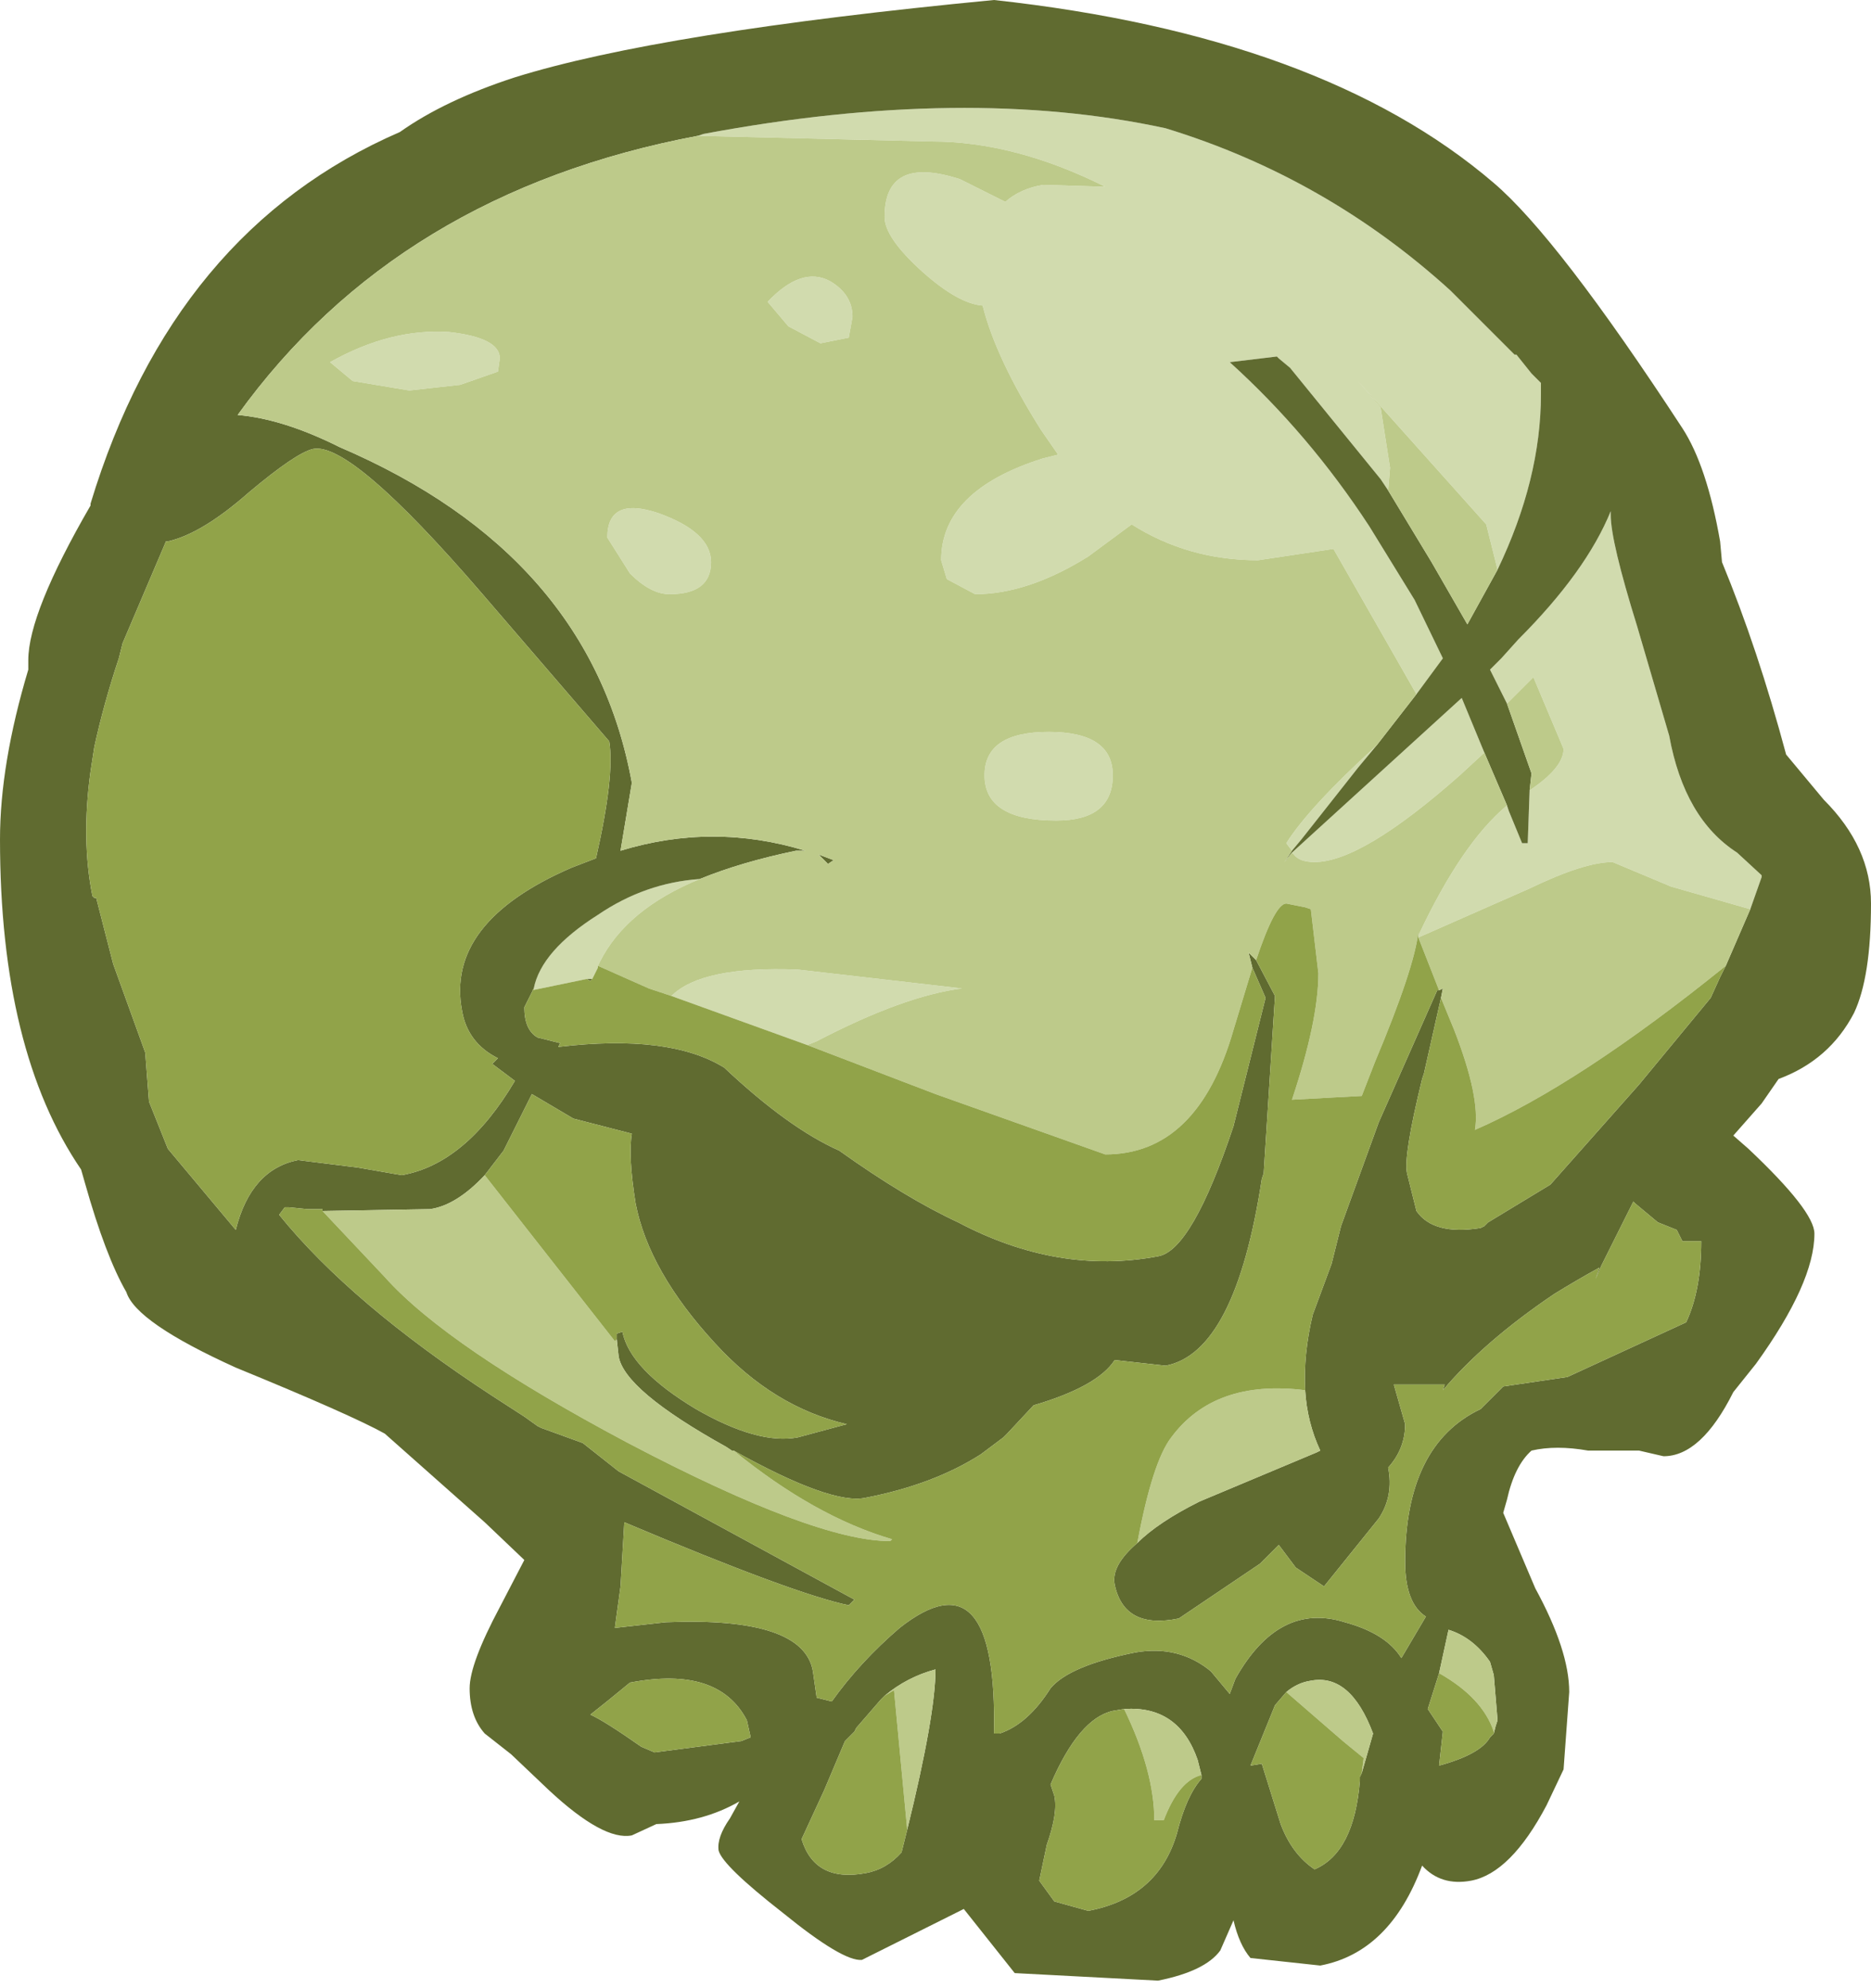 <?xml version="1.0" encoding="UTF-8" standalone="no"?>
<svg xmlns:ffdec="https://www.free-decompiler.com/flash" xmlns:xlink="http://www.w3.org/1999/xlink" ffdec:objectType="frame" height="52.7px" width="49.6px" xmlns="http://www.w3.org/2000/svg">
  <g transform="matrix(1.0, 0.0, 0.0, 1.0, 0.0, 0.0)">
    <use ffdec:characterId="1334" height="52.7" transform="matrix(1.0, 0.0, 0.0, 1.0, 0.0, 0.0)" width="49.6" xlink:href="#shape0"/>
  </g>
  <defs>
    <g id="shape0" transform="matrix(1.0, 0.0, 0.0, 1.0, 0.0, 0.0)">
      <path d="M18.5 3.6 L18.65 3.55 Q25.6 2.25 30.9 3.4 35.15 4.7 38.45 7.7 L40.15 9.4 40.2 9.4 40.6 9.9 40.85 10.15 40.85 10.45 Q40.85 12.7 39.7 15.1 L39.4 13.9 36.0 10.1 36.6 10.8 36.85 12.4 36.8 13.0 36.6 12.7 34.2 9.75 33.9 9.5 33.85 9.45 32.6 9.6 Q34.7 11.5 36.3 13.95 L37.5 15.9 38.25 17.45 37.55 18.4 35.35 14.55 33.35 14.85 Q31.5 14.85 30.0 13.9 L28.85 14.75 Q27.25 15.75 25.85 15.75 L25.1 15.35 24.95 14.85 Q24.95 13.0 27.65 12.15 L28.05 12.05 27.6 11.4 Q26.4 9.5 26.05 8.1 25.4 8.05 24.45 7.2 23.45 6.3 23.45 5.75 23.45 4.1 25.45 4.75 L26.65 5.35 Q27.05 5.0 27.65 4.9 L29.3 4.95 Q26.9 3.75 24.7 3.75 L18.5 3.6 M39.95 18.65 L39.5 17.75 39.8 17.45 40.25 16.95 Q42.05 15.15 42.7 13.55 L42.7 13.65 Q42.7 14.35 43.4 16.6 L44.25 19.5 Q44.65 21.7 46.05 22.6 L46.7 23.2 46.7 23.25 46.4 24.1 44.3 23.5 42.75 22.85 Q42.0 22.85 40.55 23.55 L37.6 24.85 37.6 24.8 Q38.75 22.35 39.95 21.35 L40.0 21.5 40.35 22.35 40.5 22.35 40.55 20.95 Q41.45 20.35 41.45 19.85 L40.65 17.95 39.95 18.65 M14.15 26.2 Q14.35 25.2 15.85 24.25 17.1 23.4 18.55 23.3 16.6 24.1 15.9 25.5 L15.85 25.6 15.85 25.65 15.7 25.95 15.55 25.95 14.1 26.25 14.15 26.2 M22.6 8.4 L22.5 8.95 21.75 9.1 20.9 8.65 20.35 8.0 Q21.25 7.05 22.0 7.45 22.6 7.8 22.6 8.4 M29.5 20.55 Q29.5 21.75 28.0 21.75 26.1 21.75 26.1 20.55 26.1 19.4 27.8 19.4 29.5 19.4 29.5 20.55 M34.25 22.55 L34.1 22.35 Q34.7 21.4 36.45 19.8 L36.5 19.75 36.0 20.35 34.5 22.25 34.25 22.55 M34.25 22.6 L38.75 18.5 39.35 19.95 38.7 20.55 Q36.1 22.85 34.85 22.85 34.45 22.85 34.3 22.65 L34.25 22.6 M12.2 10.2 L10.85 10.35 9.35 10.1 8.75 9.6 Q10.35 8.7 11.9 8.8 13.25 8.95 13.25 9.5 L13.2 9.85 12.2 10.2 M16.1 14.25 Q16.1 13.15 17.45 13.6 18.85 14.1 18.85 14.9 18.85 15.75 17.75 15.75 17.25 15.75 16.7 15.2 L16.1 14.25 M17.8 26.4 Q18.6 25.6 21.15 25.7 L25.5 26.2 Q23.95 26.4 21.65 27.6 L21.4 27.7 17.8 26.4" fill="#d1dbae" fill-rule="evenodd" stroke="none"/>
      <path d="M39.7 15.1 Q40.85 12.7 40.85 10.45 L40.85 10.15 40.6 9.9 40.2 9.4 40.15 9.4 38.45 7.7 Q35.15 4.7 30.9 3.4 25.6 2.25 18.65 3.55 L18.5 3.6 Q10.55 5.1 6.3 11.0 7.5 11.1 9.0 11.85 15.65 14.7 16.75 20.75 L16.45 22.55 Q18.9 21.8 21.35 22.55 L21.1 22.55 Q19.65 22.85 18.55 23.3 17.1 23.4 15.85 24.25 14.35 25.2 14.15 26.2 L13.9 26.7 Q13.9 27.3 14.25 27.5 L14.85 27.65 14.8 27.75 Q17.75 27.4 19.2 28.3 20.9 29.9 22.25 30.5 24.0 31.75 25.4 32.4 28.05 33.8 30.7 33.3 31.6 33.15 32.7 29.85 L33.55 26.45 33.2 25.65 33.1 25.25 33.3 25.45 33.8 26.4 33.5 31.1 33.45 31.25 Q32.75 35.85 30.9 36.2 L29.55 36.05 Q29.1 36.75 27.4 37.25 L26.7 38.0 26.6 38.1 26.0 38.55 Q24.75 39.35 22.95 39.7 22.05 39.9 19.45 38.45 L19.4 38.45 19.25 38.35 Q16.55 36.85 16.4 35.95 L16.35 35.5 16.35 35.4 16.35 35.35 16.5 35.3 Q16.7 36.3 18.45 37.35 20.1 38.3 21.15 38.1 L22.45 37.75 Q20.5 37.3 18.95 35.6 17.2 33.7 16.85 31.9 16.65 30.65 16.75 30.05 L15.2 29.65 14.1 29.0 14.0 29.2 13.65 29.9 13.35 30.5 12.85 31.15 Q12.1 31.95 11.4 32.05 L8.55 32.1 8.55 32.05 8.15 32.05 7.65 32.0 7.55 32.0 7.4 32.2 Q9.3 34.55 13.05 37.0 L13.9 37.55 14.25 37.8 14.35 37.85 15.45 38.25 16.4 39.0 22.65 42.4 22.5 42.55 Q21.05 42.25 16.55 40.35 L16.45 42.05 16.3 43.15 17.65 43.0 Q21.3 42.85 21.55 44.3 L21.65 45.0 22.05 45.1 Q22.8 44.05 23.85 43.15 26.45 41.1 26.35 45.95 L26.5 45.95 Q27.25 45.7 27.85 44.75 28.35 44.15 30.1 43.8 31.25 43.6 32.1 44.3 L32.6 44.9 32.75 44.5 Q33.9 42.45 35.65 43.0 36.75 43.3 37.15 43.95 L37.8 42.85 Q37.25 42.5 37.25 41.4 37.25 38.3 39.25 37.35 L39.85 36.75 41.55 36.5 44.7 35.05 Q45.1 34.2 45.1 32.9 L45.05 32.9 44.6 32.9 44.45 32.6 43.95 32.4 43.35 31.9 43.3 31.85 42.45 33.55 42.3 33.9 42.4 33.6 Q41.85 33.9 41.2 34.3 39.35 35.55 38.25 36.85 L38.3 36.7 36.95 36.7 37.25 37.75 Q37.25 38.4 36.8 38.9 36.95 39.65 36.55 40.25 L35.1 42.05 34.35 41.55 33.9 40.95 33.4 41.45 31.25 42.9 Q29.8 43.2 29.55 42.0 29.45 41.5 30.15 40.9 30.7 40.35 31.8 39.8 L34.9 38.5 35.0 38.45 Q34.65 37.7 34.6 36.85 34.55 35.9 34.8 34.85 L35.3 33.5 35.55 32.5 36.55 29.75 38.1 26.25 38.15 26.25 38.25 26.2 38.2 26.45 37.75 28.45 37.7 28.6 Q37.2 30.65 37.3 31.1 L37.55 32.1 Q38.0 32.75 39.25 32.55 L39.35 32.5 39.45 32.4 41.1 31.4 43.45 28.75 45.35 26.45 45.6 25.9 45.75 25.6 46.4 24.1 46.7 23.25 46.7 23.2 46.05 22.6 Q44.65 21.7 44.25 19.5 L43.4 16.6 Q42.7 14.35 42.7 13.65 L42.7 13.55 Q42.05 15.15 40.25 16.95 L39.8 17.45 39.5 17.75 39.95 18.65 40.6 20.5 40.55 20.95 40.5 22.35 40.35 22.35 40.0 21.5 39.95 21.35 39.35 19.95 38.75 18.5 34.25 22.6 34.05 22.85 34.25 22.55 34.5 22.25 36.0 20.35 36.5 19.75 37.55 18.4 38.25 17.45 37.5 15.9 36.3 13.95 Q34.7 11.5 32.6 9.6 L33.85 9.45 33.9 9.5 34.2 9.75 36.6 12.7 36.8 13.0 37.95 14.9 38.9 16.55 39.7 15.1 M45.6 14.35 L45.65 14.9 Q46.6 17.2 47.35 20.0 L48.35 21.2 Q49.6 22.45 49.6 23.95 49.6 25.9 49.15 26.85 48.5 28.1 47.15 28.6 L46.7 29.25 45.95 30.1 46.35 30.45 Q48.1 32.1 48.1 32.7 48.1 34.0 46.55 36.15 L45.95 36.9 Q45.1 38.6 44.1 38.6 L43.45 38.45 42.1 38.45 Q41.25 38.3 40.6 38.45 40.15 38.85 39.95 39.75 L39.85 40.1 40.7 42.1 Q41.6 43.75 41.6 44.85 L41.45 46.9 41.0 47.85 Q40.05 49.65 39.0 49.85 38.2 50.0 37.7 49.45 36.85 51.75 35.0 52.1 L33.15 51.9 Q32.85 51.55 32.7 50.9 L32.35 51.7 Q31.95 52.25 30.7 52.5 L26.9 52.3 25.55 50.6 22.85 51.95 Q22.35 52.0 20.75 50.7 19.15 49.45 19.05 49.05 19.0 48.7 19.35 48.2 L19.6 47.75 Q18.65 48.3 17.4 48.35 L16.75 48.65 Q16.0 48.8 14.55 47.45 L13.55 46.5 12.85 45.95 Q12.45 45.5 12.45 44.75 12.45 44.1 13.25 42.6 L13.9 41.35 12.85 40.35 10.2 38.0 Q9.3 37.5 6.25 36.25 3.6 35.05 3.35 34.25 2.8 33.3 2.25 31.35 L2.15 31.0 Q0.0 27.85 0.0 22.25 0.0 20.25 0.75 17.75 L0.75 17.5 Q0.75 16.25 2.4 13.4 L2.4 13.35 Q4.6 6.1 10.6 3.5 11.8 2.65 13.65 2.05 17.5 0.85 26.35 0.0 35.05 0.95 39.6 4.85 41.3 6.3 44.6 11.35 45.25 12.35 45.6 14.35 M21.95 22.9 L21.7 22.65 22.1 22.8 21.95 22.9 M4.45 14.35 L4.4 14.35 3.25 17.05 3.15 17.45 Q2.75 18.65 2.5 19.8 L2.4 20.45 Q2.15 22.25 2.45 23.75 L2.5 23.8 2.55 23.8 3.0 25.55 3.85 27.9 3.95 29.2 4.45 30.45 6.25 32.6 Q6.65 31.0 7.9 30.75 L9.5 30.95 10.65 31.15 Q12.35 30.85 13.65 28.65 L13.05 28.2 13.2 28.05 Q12.4 27.65 12.25 26.8 11.8 24.45 15.15 23.0 L15.8 22.75 Q16.3 20.55 16.15 19.65 L12.75 15.7 Q9.3 11.7 8.3 11.9 7.85 12.0 6.6 13.05 5.35 14.15 4.45 14.35 M15.7 25.95 L15.65 26.0 15.55 25.95 15.7 25.95 M19.9 46.05 L19.8 45.6 Q19.05 44.15 16.7 44.6 L16.15 45.05 15.65 45.45 Q16.0 45.6 17.0 46.3 L17.35 46.45 19.65 46.15 19.9 46.05 M24.05 48.5 Q24.8 45.45 24.8 44.25 24.05 44.45 23.45 44.95 L23.35 45.05 22.7 45.8 22.65 45.9 22.6 45.95 22.4 46.15 21.85 47.45 21.25 48.75 Q21.6 49.9 22.95 49.65 23.5 49.55 23.9 49.1 L24.05 48.5 M29.8 45.3 L29.5 45.35 Q28.6 45.55 27.85 47.3 L27.95 47.6 Q28.05 48.05 27.75 48.9 L27.55 49.85 27.95 50.4 28.85 50.65 Q30.7 50.3 31.2 48.6 31.45 47.6 31.85 47.15 L31.85 47.05 31.75 46.65 Q31.25 45.2 29.8 45.3 M34.1 44.85 L33.8 45.2 33.15 46.8 33.45 46.75 33.95 48.35 Q34.25 49.15 34.85 49.55 35.9 49.1 36.05 47.2 L36.05 47.1 36.1 47.0 36.4 45.95 Q35.8 44.35 34.75 44.55 34.4 44.6 34.1 44.85 M38.15 44.35 L37.85 45.3 38.25 45.9 38.15 46.8 Q39.25 46.5 39.5 46.05 L39.6 45.95 39.65 45.75 39.7 45.6 39.6 44.4 39.5 44.05 Q39.05 43.4 38.4 43.2 L38.15 44.35" fill="#606b30" fill-rule="evenodd" stroke="none"/>
      <path d="M18.5 3.6 L24.7 3.75 Q26.9 3.75 29.3 4.95 L27.65 4.9 Q27.05 5.0 26.65 5.35 L25.45 4.75 Q23.45 4.1 23.45 5.75 23.45 6.3 24.45 7.2 25.4 8.05 26.05 8.1 26.4 9.5 27.6 11.4 L28.05 12.05 27.65 12.15 Q24.95 13.0 24.95 14.85 L25.1 15.35 25.85 15.75 Q27.25 15.75 28.85 14.75 L30.0 13.9 Q31.5 14.85 33.35 14.85 L35.35 14.55 37.55 18.4 36.5 19.75 36.45 19.8 Q34.7 21.4 34.1 22.35 L34.25 22.55 34.05 22.85 34.25 22.6 34.3 22.65 Q34.45 22.85 34.85 22.85 36.1 22.85 38.7 20.55 L39.35 19.95 39.95 21.35 Q38.75 22.35 37.6 24.8 L37.6 24.7 Q37.5 25.65 36.45 28.15 L36.1 29.05 34.25 29.15 Q34.95 27.05 34.95 25.8 L34.75 24.1 34.6 24.05 34.1 23.95 Q33.8 23.95 33.3 25.45 L33.1 25.25 33.2 25.65 32.7 27.3 Q31.75 30.6 29.3 30.6 L24.8 29.0 21.4 27.7 21.65 27.6 Q23.95 26.4 25.5 26.2 L21.15 25.7 Q18.6 25.6 17.8 26.4 L17.2 26.2 15.85 25.6 15.9 25.5 Q16.6 24.1 18.55 23.3 19.65 22.85 21.1 22.55 L21.35 22.55 Q18.9 21.8 16.45 22.55 L16.75 20.75 Q15.65 14.7 9.0 11.85 7.5 11.1 6.3 11.0 10.55 5.1 18.5 3.6 M36.8 13.0 L36.85 12.4 36.6 10.8 36.0 10.1 39.4 13.9 39.7 15.1 38.9 16.55 37.95 14.9 36.8 13.0 M39.95 18.65 L40.65 17.95 41.45 19.85 Q41.45 20.35 40.55 20.95 L40.6 20.5 39.95 18.65 M37.6 24.85 L40.55 23.55 Q42.0 22.85 42.75 22.85 L44.3 23.5 46.4 24.1 45.75 25.6 Q41.85 28.75 39.1 29.95 39.25 29.1 38.55 27.3 L38.2 26.45 38.25 26.2 38.15 26.25 37.6 24.85 M34.6 36.85 Q34.65 37.7 35.0 38.45 L34.9 38.5 31.8 39.8 Q30.7 40.35 30.15 40.9 30.55 38.75 31.05 38.1 32.2 36.55 34.6 36.85 M8.55 32.1 L11.4 32.05 Q12.1 31.95 12.85 31.15 L16.3 35.55 16.35 35.5 16.4 35.95 Q16.55 36.85 19.25 38.35 L19.4 38.45 19.45 38.45 Q21.6 40.2 23.65 40.8 L23.6 40.85 Q21.6 40.85 16.65 38.25 11.85 35.7 10.2 33.85 L8.55 32.1 M22.6 8.4 Q22.6 7.8 22.0 7.45 21.25 7.05 20.35 8.0 L20.9 8.65 21.75 9.1 22.5 8.95 22.6 8.4 M21.95 22.9 L22.1 22.8 21.7 22.65 21.95 22.9 M29.5 20.55 Q29.5 19.4 27.8 19.4 26.1 19.4 26.1 20.55 26.1 21.75 28.0 21.75 29.5 21.75 29.5 20.55 M12.2 10.2 L13.2 9.85 13.25 9.5 Q13.25 8.95 11.9 8.8 10.35 8.7 8.75 9.6 L9.35 10.1 10.85 10.35 12.2 10.2 M16.1 14.25 L16.7 15.2 Q17.25 15.75 17.75 15.75 18.85 15.75 18.85 14.9 18.85 14.1 17.45 13.6 16.1 13.15 16.1 14.25 M24.05 48.5 L23.7 44.8 23.45 44.95 Q24.05 44.45 24.8 44.25 24.8 45.45 24.05 48.5 M29.8 45.3 Q31.25 45.2 31.75 46.65 L31.85 47.05 Q31.25 47.2 30.85 48.25 L30.6 48.25 Q30.6 46.95 29.8 45.3 M34.1 44.85 Q34.4 44.6 34.75 44.55 35.8 44.35 36.4 45.95 L36.1 47.0 36.15 46.6 35.6 46.15 34.1 44.85 M39.6 45.95 L39.6 45.9 Q39.3 45.0 38.15 44.35 L38.4 43.2 Q39.05 43.4 39.5 44.05 L39.6 44.4 39.7 45.6 39.65 45.75 39.6 45.95" fill="#bdca8a" fill-rule="evenodd" stroke="none"/>
      <path d="M37.6 24.8 L37.6 24.85 38.15 26.25 38.1 26.25 36.55 29.75 35.55 32.5 35.3 33.5 34.8 34.85 Q34.55 35.9 34.6 36.85 32.2 36.55 31.05 38.1 30.55 38.75 30.15 40.9 29.45 41.5 29.55 42.0 29.8 43.2 31.25 42.9 L33.4 41.45 33.9 40.95 34.35 41.55 35.1 42.05 36.55 40.25 Q36.95 39.65 36.8 38.9 37.25 38.4 37.25 37.75 L36.95 36.7 38.3 36.7 38.25 36.85 Q39.35 35.55 41.2 34.3 41.85 33.9 42.4 33.6 L42.3 33.9 42.45 33.55 43.3 31.85 43.35 31.9 43.95 32.4 44.45 32.6 44.6 32.9 45.05 32.9 45.1 32.9 Q45.1 34.2 44.7 35.05 L41.55 36.5 39.85 36.75 39.25 37.35 Q37.25 38.3 37.25 41.4 37.25 42.5 37.8 42.85 L37.15 43.95 Q36.75 43.3 35.65 43.0 33.9 42.45 32.75 44.5 L32.6 44.9 32.1 44.3 Q31.25 43.6 30.1 43.8 28.35 44.15 27.85 44.75 27.25 45.7 26.5 45.95 L26.35 45.95 Q26.45 41.1 23.85 43.15 22.8 44.05 22.05 45.1 L21.65 45.0 21.55 44.3 Q21.3 42.85 17.65 43.0 L16.3 43.15 16.45 42.05 16.55 40.35 Q21.05 42.25 22.5 42.55 L22.65 42.4 16.4 39.0 15.45 38.25 14.35 37.85 14.25 37.8 13.9 37.55 13.05 37.0 Q9.3 34.55 7.4 32.2 L7.55 32.0 7.65 32.0 8.15 32.05 8.55 32.05 8.55 32.1 10.2 33.85 Q11.85 35.7 16.65 38.25 21.6 40.85 23.6 40.85 L23.65 40.8 Q21.6 40.2 19.45 38.45 22.05 39.9 22.95 39.7 24.75 39.35 26.0 38.55 L26.6 38.1 26.7 38.0 27.4 37.25 Q29.1 36.75 29.55 36.05 L30.9 36.2 Q32.75 35.85 33.45 31.25 L33.5 31.1 33.8 26.4 33.3 25.45 Q33.8 23.95 34.1 23.95 L34.6 24.05 34.75 24.1 34.95 25.8 Q34.95 27.05 34.25 29.15 L36.1 29.05 36.45 28.15 Q37.5 25.65 37.6 24.7 L37.6 24.8 M45.75 25.6 L45.6 25.9 45.35 26.45 43.45 28.75 41.1 31.4 39.45 32.4 39.35 32.5 39.25 32.55 Q38.0 32.75 37.55 32.1 L37.3 31.1 Q37.2 30.65 37.7 28.6 L37.75 28.45 38.2 26.45 38.55 27.3 Q39.25 29.1 39.1 29.95 41.85 28.75 45.75 25.6 M12.85 31.15 L13.35 30.5 13.65 29.9 14.0 29.2 14.1 29.0 15.2 29.65 16.75 30.05 Q16.65 30.65 16.85 31.9 17.2 33.7 18.95 35.6 20.5 37.3 22.45 37.75 L21.15 38.1 Q20.1 38.3 18.45 37.35 16.7 36.3 16.5 35.3 L16.35 35.35 16.35 35.4 16.35 35.5 16.3 35.55 12.85 31.15 M33.2 25.65 L33.55 26.45 32.7 29.85 Q31.6 33.15 30.7 33.3 28.05 33.8 25.4 32.4 24.0 31.75 22.25 30.5 20.9 29.9 19.2 28.3 17.75 27.4 14.8 27.75 L14.85 27.65 14.25 27.5 Q13.9 27.3 13.9 26.7 L14.15 26.2 14.1 26.25 15.55 25.95 15.65 26.0 15.7 25.95 15.85 25.65 15.85 25.6 17.2 26.2 17.8 26.4 21.4 27.7 24.8 29.0 29.3 30.6 Q31.75 30.6 32.7 27.3 L33.2 25.65 M4.45 14.35 Q5.35 14.15 6.6 13.05 7.85 12.0 8.3 11.9 9.3 11.7 12.75 15.7 L16.15 19.65 Q16.3 20.55 15.8 22.75 L15.15 23.0 Q11.8 24.45 12.25 26.8 12.4 27.65 13.2 28.05 L13.05 28.2 13.65 28.65 Q12.35 30.85 10.65 31.15 L9.5 30.95 7.9 30.75 Q6.65 31.0 6.25 32.6 L4.45 30.45 3.95 29.2 3.85 27.9 3.0 25.55 2.55 23.8 2.5 23.8 2.45 23.75 Q2.15 22.25 2.4 20.45 L2.5 19.8 Q2.75 18.65 3.15 17.45 L3.25 17.05 4.4 14.35 4.45 14.35 M19.9 46.05 L19.65 46.15 17.35 46.45 17.0 46.3 Q16.0 45.6 15.65 45.45 L16.15 45.05 16.7 44.6 Q19.05 44.15 19.8 45.6 L19.9 46.05 M23.45 44.95 L23.7 44.8 24.05 48.5 23.9 49.1 Q23.5 49.55 22.95 49.65 21.6 49.9 21.25 48.75 L21.85 47.45 22.4 46.15 22.6 45.95 22.65 45.9 22.7 45.8 23.35 45.05 23.45 44.95 M31.85 47.05 L31.85 47.15 Q31.45 47.6 31.2 48.6 30.7 50.3 28.85 50.65 L27.95 50.4 27.55 49.85 27.75 48.9 Q28.05 48.05 27.95 47.6 L27.85 47.3 Q28.6 45.55 29.5 45.35 L29.8 45.3 Q30.6 46.95 30.6 48.25 L30.85 48.25 Q31.25 47.2 31.85 47.05 M36.1 47.0 L36.05 47.1 36.05 47.2 Q35.9 49.1 34.85 49.55 34.25 49.15 33.95 48.35 L33.45 46.75 33.15 46.8 33.8 45.2 34.1 44.85 35.6 46.15 36.15 46.6 36.1 47.0 M38.15 44.35 Q39.3 45.0 39.6 45.9 L39.6 45.95 39.5 46.05 Q39.25 46.5 38.15 46.8 L38.25 45.9 37.85 45.3 38.15 44.35" fill="#91a349" fill-rule="evenodd" stroke="none"/>
    </g>
  </defs>
</svg>
